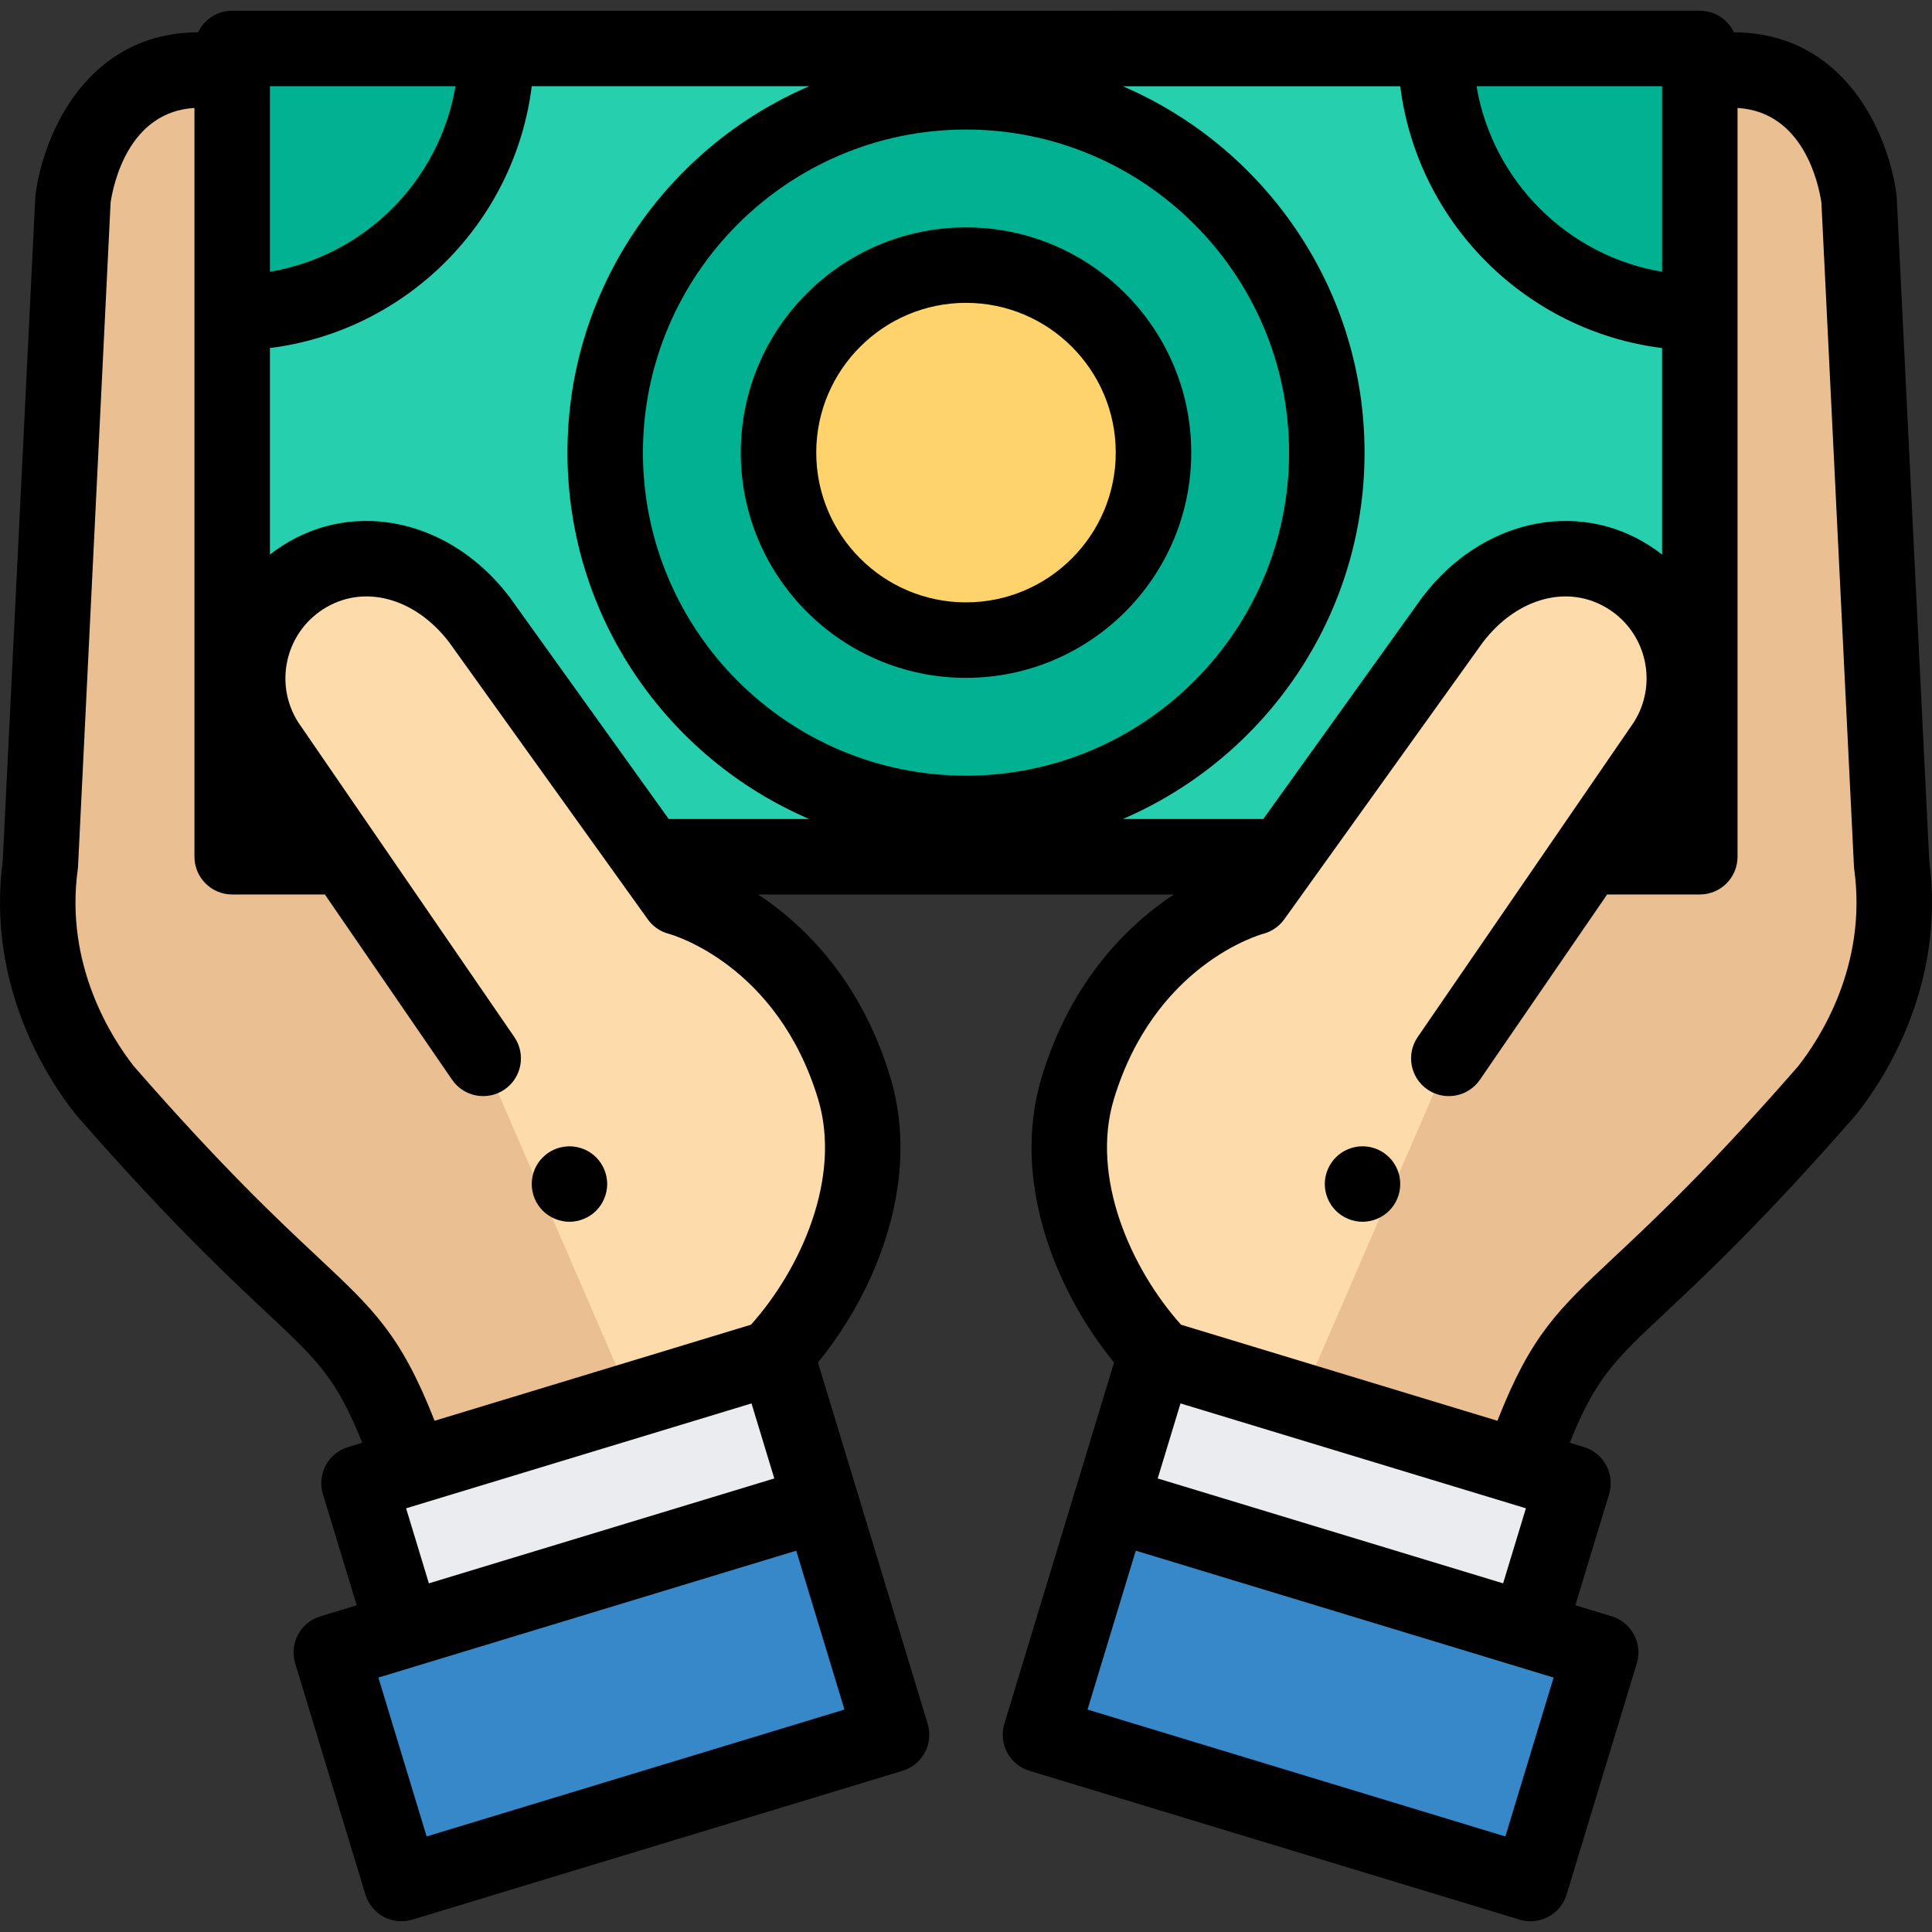 <?xml version="1.0" encoding="iso-8859-1"?>
<!-- Generator: Adobe Illustrator 19.0.0, SVG Export Plug-In . SVG Version: 6.00 Build 0)  -->
<svg version="1.1" id="Capa_1" xmlns="http://www.w3.org/2000/svg" xmlns:xlink="http://www.w3.org/1999/xlink" x="0px" y="0px"
	 viewBox="0 0 512 512" style="enable-background:new 0 0 512 512;" xml:space="preserve">
<rect x="0" y="0" width="512" height="512" fill="#333333" stroke="none"/>
<g>
	<path style="fill:#EAC092;" d="M321.259,364.026l81.673,24.802c16.179-45.897,20.323-29.977,81.293-99.866
		c7.186-9.077,21.055-30.856,17.082-59.898c-0.002-0.016-0.004-0.041-0.005-0.057L492.655,52.71
		c-0.809-5.897-7.065-36.304-36.601-34.029"/>
	<path style="fill:#EAC092;" d="M55.946,18.68C26.41,16.405,20.155,46.811,19.345,52.709l-8.646,176.297
		c-0.001,0.015-0.004,0.041-0.005,0.057c-3.972,29.042,9.895,50.821,17.082,59.898c60.97,69.888,65.114,53.97,81.293,99.866
		l81.673-24.802"/>
</g>
<path style="fill:#26CFAD;" d="M61.533,12.846v214.199h29.826l-20.68-30.116c-9.487-14.741-5.228-34.381,9.512-43.868
	c14.741-9.486,34.381-5.228,46.856,11.176l45.031,62.808h167.841l45.031-62.808c12.474-16.404,32.115-20.663,46.856-11.176
	c14.741,9.487,19,29.127,9.512,43.868l-20.68,30.116h29.826V12.846H61.533z"/>
<g>
	<path style="fill:#00B192;" d="M61.533,82.855V12.846h70.008C131.542,51.454,100.14,82.855,61.533,82.855z"/>
	<path style="fill:#00B192;" d="M380.458,12.846h70.008v70.008C411.859,82.855,380.458,51.454,380.458,12.846z"/>
	<path style="fill:#00B192;" d="M256,24.329c52.724,0,95.617,42.895,95.617,95.617c0,52.724-42.893,95.617-95.617,95.617
		s-95.617-42.894-95.617-95.617C160.382,67.223,203.275,24.329,256,24.329z"/>
</g>
<circle style="fill:#FFD36C;" cx="255.999" cy="119.944" r="49.689"/>
<path d="M256,179.635c-32.912,0-59.688-26.776-59.688-59.689c0-32.912,26.776-59.689,59.688-59.689s59.688,26.776,59.688,59.689
	S288.912,179.635,256,179.635z M256,80.258c-21.884,0-39.687,17.804-39.687,39.688s17.805,39.688,39.687,39.688
	s39.687-17.805,39.687-39.688S277.884,80.258,256,80.258z"/>
<g>
	<path style="fill:#FEDBAB;" d="M167.31,371.14l37.19-11.293c15.469-16.051,29.854-45.207,21.861-71.532
		c-12.66-41.692-46.568-50.516-46.574-50.518l-52.74-73.561c-12.473-16.404-32.114-20.662-46.855-11.175l0,0
		c-14.741,9.487-19,29.127-9.512,43.868l57.371,83.553"/>
</g>
<path d="M150.916,323.782c-0.65,0-1.311-0.07-1.95-0.2c-0.64-0.13-1.27-0.32-1.88-0.57c-0.6-0.25-1.18-0.56-1.72-0.92
	c-0.551-0.36-1.061-0.78-1.52-1.24c-0.46-0.46-0.88-0.97-1.25-1.52c-0.359-0.54-0.67-1.12-0.92-1.73c-0.24-0.6-0.439-1.23-0.57-1.87
	c-0.13-0.64-0.189-1.3-0.189-1.95c0-0.65,0.06-1.31,0.189-1.95c0.131-0.64,0.33-1.27,0.57-1.88c0.25-0.6,0.561-1.18,0.92-1.72
	c0.37-0.55,0.79-1.06,1.25-1.52c0.46-0.46,0.97-0.88,1.52-1.25c0.54-0.36,1.12-0.67,1.72-0.92c0.61-0.25,1.24-0.44,1.88-0.56
	c1.28-0.26,2.61-0.27,3.9,0c0.64,0.12,1.27,0.31,1.87,0.56c0.609,0.25,1.189,0.56,1.73,0.92c0.55,0.37,1.061,0.79,1.52,1.25
	c0.46,0.46,0.88,0.97,1.239,1.52c0.36,0.54,0.67,1.12,0.92,1.72c0.25,0.61,0.44,1.24,0.57,1.88c0.13,0.64,0.2,1.3,0.2,1.95
	c0,0.65-0.07,1.31-0.2,1.95c-0.13,0.64-0.32,1.27-0.57,1.87c-0.25,0.61-0.56,1.19-0.92,1.73c-0.359,0.55-0.779,1.06-1.239,1.52
	c-0.46,0.46-0.971,0.88-1.52,1.24c-0.54,0.36-1.12,0.67-1.73,0.92c-0.601,0.25-1.23,0.44-1.87,0.57
	C152.225,323.712,151.565,323.782,150.916,323.782z"/>
<rect x="136.026" y="337.904" transform="matrix(0.291 0.957 -0.957 0.291 489.629 131.075)" style="fill:#EAECF0;" width="40.785" height="115.67"/>
<rect x="130.038" y="380.92" transform="matrix(0.291 0.957 -0.957 0.291 544.378 163.323)" style="fill:#3688C8;" width="64.016" height="135.732"/>
<g>
	<path style="fill:#FEDBAB;" d="M383.948,280.482l57.371-83.553c9.487-14.741,5.228-34.381-9.512-43.868l0,0
		c-14.741-9.486-34.381-5.228-46.856,11.176l-52.74,73.561c-0.005,0.001-33.912,8.825-46.574,50.518
		c-7.994,26.325,6.392,55.481,21.861,71.532l37.19,11.293"/>
</g>
<path d="M361.084,323.782c-0.65,0-1.311-0.07-1.95-0.2c-0.64-0.12-1.271-0.32-1.87-0.57c-0.61-0.25-1.19-0.56-1.729-0.92
	c-0.551-0.36-1.061-0.78-1.521-1.24c-1.86-1.86-2.93-4.44-2.93-7.07c0-0.65,0.069-1.31,0.2-1.96c0.119-0.63,0.319-1.26,0.569-1.87
	c0.25-0.6,0.561-1.18,0.92-1.72c0.36-0.55,0.78-1.06,1.24-1.52c0.46-0.46,0.97-0.88,1.521-1.25c0.539-0.36,1.119-0.67,1.729-0.92
	c0.6-0.25,1.23-0.44,1.87-0.57c1.29-0.26,2.61-0.26,3.9,0c0.64,0.13,1.27,0.32,1.88,0.57c0.6,0.25,1.18,0.56,1.72,0.92
	c0.55,0.37,1.06,0.79,1.52,1.25c0.46,0.46,0.881,0.97,1.25,1.52c0.36,0.54,0.66,1.12,0.91,1.72c0.26,0.61,0.45,1.24,0.58,1.87
	c0.13,0.65,0.19,1.31,0.19,1.96c0,2.63-1.07,5.21-2.931,7.07c-0.46,0.46-0.97,0.88-1.52,1.24c-0.54,0.36-1.12,0.67-1.72,0.92
	c-0.61,0.25-1.24,0.45-1.88,0.57C362.393,323.712,361.733,323.782,361.084,323.782z"/>
<rect x="335.235" y="337.929" transform="matrix(-0.291 0.957 -0.957 -0.291 837.654 170.485)" style="fill:#EAECF0;" width="40.785" height="115.67"/>
<rect x="317.989" y="380.936" transform="matrix(-0.291 0.957 -0.957 -0.291 881.136 244.323)" style="fill:#3688C8;" width="64.016" height="135.732"/>
<path d="M511.271,228.125l-8.626-175.906c-0.015-0.291-0.042-0.582-0.081-0.87c-2.232-16.252-13.818-42.653-43.063-42.795
	c-1.607-3.374-5.048-5.707-9.034-5.707H61.533c-3.986,0-7.428,2.333-9.034,5.708C23.264,8.701,11.667,35.098,9.436,51.349
	c-0.039,0.289-0.066,0.579-0.081,0.87L0.729,228.125c-4.36,33.091,11.96,57.892,19.205,67.042c0.099,0.125,0.201,0.247,0.306,0.367
	c24.22,27.763,39.936,42.49,50.335,52.234c13.519,12.667,18.575,17.406,25.415,34.579l-3.75,1.139
	c-2.538,0.771-4.666,2.518-5.915,4.857c-1.25,2.339-1.519,5.08-0.748,7.617l8.944,29.454l-9.626,2.923
	c-5.285,1.604-8.268,7.19-6.663,12.474l18.599,61.246c0.771,2.538,2.517,4.665,4.857,5.915c1.463,0.781,3.082,1.179,4.711,1.179
	c0.976,0,1.955-0.142,2.905-0.432l129.871-39.437c5.285-1.604,8.268-7.189,6.663-12.474l-29.071-95.734
	c15.991-19.564,27.299-48.88,19.164-75.665c-7.785-25.638-22.834-40.302-35.017-48.364h110.174
	c-12.183,8.062-27.232,22.726-35.017,48.364c-8.134,26.785,3.173,56.101,19.164,75.665l-29.071,95.734
	c-1.604,5.285,1.378,10.87,6.663,12.474l129.871,39.437c0.95,0.289,1.93,0.432,2.905,0.432c1.629,0,3.248-0.398,4.711-1.179
	c2.34-1.25,4.087-3.377,4.857-5.915l18.599-61.246c1.605-5.285-1.378-10.87-6.663-12.474l-9.626-2.923l8.944-29.454
	c0.771-2.538,0.502-5.278-0.748-7.617c-1.249-2.339-3.377-4.086-5.915-4.857l-3.75-1.139c6.841-17.173,11.896-21.911,25.415-34.579
	c10.398-9.744,26.115-24.471,50.335-52.234c0.104-0.12,0.207-0.242,0.306-0.367C499.311,286.017,515.631,261.217,511.271,228.125z
	 M334.786,217.046h-37.232c37.638-16.169,64.064-53.606,64.064-97.098c0-43.494-26.426-80.931-64.065-97.099h73.528
	c4.526,36.138,33.248,64.86,69.386,69.386v54.731c-1.039-0.816-2.122-1.588-3.247-2.312c-19.432-12.503-44.759-6.811-60.228,13.531
	c-0.057,0.075-0.112,0.15-0.167,0.227L334.786,217.046z M135.175,158.411c-0.055-0.076-0.11-0.152-0.167-0.227
	c-15.47-20.344-40.8-26.037-60.228-13.531c-1.125,0.724-2.208,1.496-3.247,2.312V92.233c36.138-4.526,64.86-33.248,69.386-69.386
	h73.528c-37.639,16.169-64.065,53.606-64.065,97.099s26.426,80.93,64.064,97.098h-37.232L135.175,158.411z M256,34.329
	c47.21,0,85.617,38.407,85.617,85.617S303.21,205.563,256,205.563s-85.617-38.407-85.617-85.617
	C170.382,72.737,208.79,34.329,256,34.329z M440.466,22.847v49.175c-25.091-4.228-44.947-24.084-49.175-49.175
	C391.292,22.847,440.466,22.847,440.466,22.847z M71.533,22.847h49.175c-4.228,25.091-24.084,44.947-49.175,49.175
	C71.533,72.021,71.533,22.847,71.533,22.847z M199.157,371.921l6.038,19.885l-91.537,27.797l-6.038-19.885L199.157,371.921z
	 M113.061,486.678l-12.786-42.108l110.733-33.626l12.786,42.107L113.061,486.678z M216.793,291.221
	c6.307,20.77-4.532,45.07-17.777,59.839l-83.845,25.461c-8.925-22.737-16.029-29.394-30.92-43.348
	c-10.687-10.014-25.314-23.721-48.777-50.602c-5.754-7.323-18.356-26.688-14.872-52.155c0.022-0.167,0.041-0.334,0.056-0.502
	c0.008-0.087,0.015-0.185,0.021-0.265c0.003-0.052,0.006-0.103,0.009-0.154l8.622-175.83c0.751-4.989,4.773-24.025,22.224-25.057
	v198.437c0,5.523,4.478,10,10,10h24.562l33.712,49.097c3.128,4.553,9.353,5.707,13.905,2.583c4.554-3.126,5.71-9.352,2.584-13.904
	l-57.279-83.418c-6.392-10.067-3.453-23.469,6.589-29.932c10.553-6.793,24.272-3.207,33.401,8.713l52.654,73.441
	c1.357,1.893,3.287,3.241,5.54,3.833C178.373,247.781,206.028,255.775,216.793,291.221z M312.843,371.921l91.537,27.797
	l-6.038,19.885l-91.537-27.797L312.843,371.921z M398.938,486.678l-110.732-33.627l12.786-42.107l110.732,33.626L398.938,486.678z
	 M476.526,282.573c-23.463,26.88-38.09,40.587-48.777,50.602c-14.892,13.953-21.995,20.611-30.92,43.348l-83.845-25.461
	c-13.244-14.771-24.084-39.07-17.777-59.839c10.764-35.447,38.419-43.441,39.544-43.752c2.253-0.592,4.23-1.952,5.587-3.845
	l52.654-73.441c9.128-11.92,22.85-15.507,33.401-8.713c10.042,6.462,12.98,19.864,6.589,29.932l-57.279,83.418
	c-3.126,4.553-1.97,10.778,2.584,13.904c4.553,3.127,10.778,1.97,13.904-2.583l33.712-49.097h24.562c5.522,0,10-4.477,10-10V28.611
	c17.454,1.039,21.474,20.066,22.224,25.055l8.622,175.83c0.003,0.051,0.006,0.103,0.009,0.154c0.006,0.08,0.013,0.178,0.021,0.266
	c0.015,0.167,0.033,0.335,0.056,0.502C494.882,255.885,482.28,275.25,476.526,282.573z"/>
<g>
</g>
<g>
</g>
<g>
</g>
<g>
</g>
<g>
</g>
<g>
</g>
<g>
</g>
<g>
</g>
<g>
</g>
<g>
</g>
<g>
</g>
<g>
</g>
<g>
</g>
<g>
</g>
<g>
</g>
</svg>
